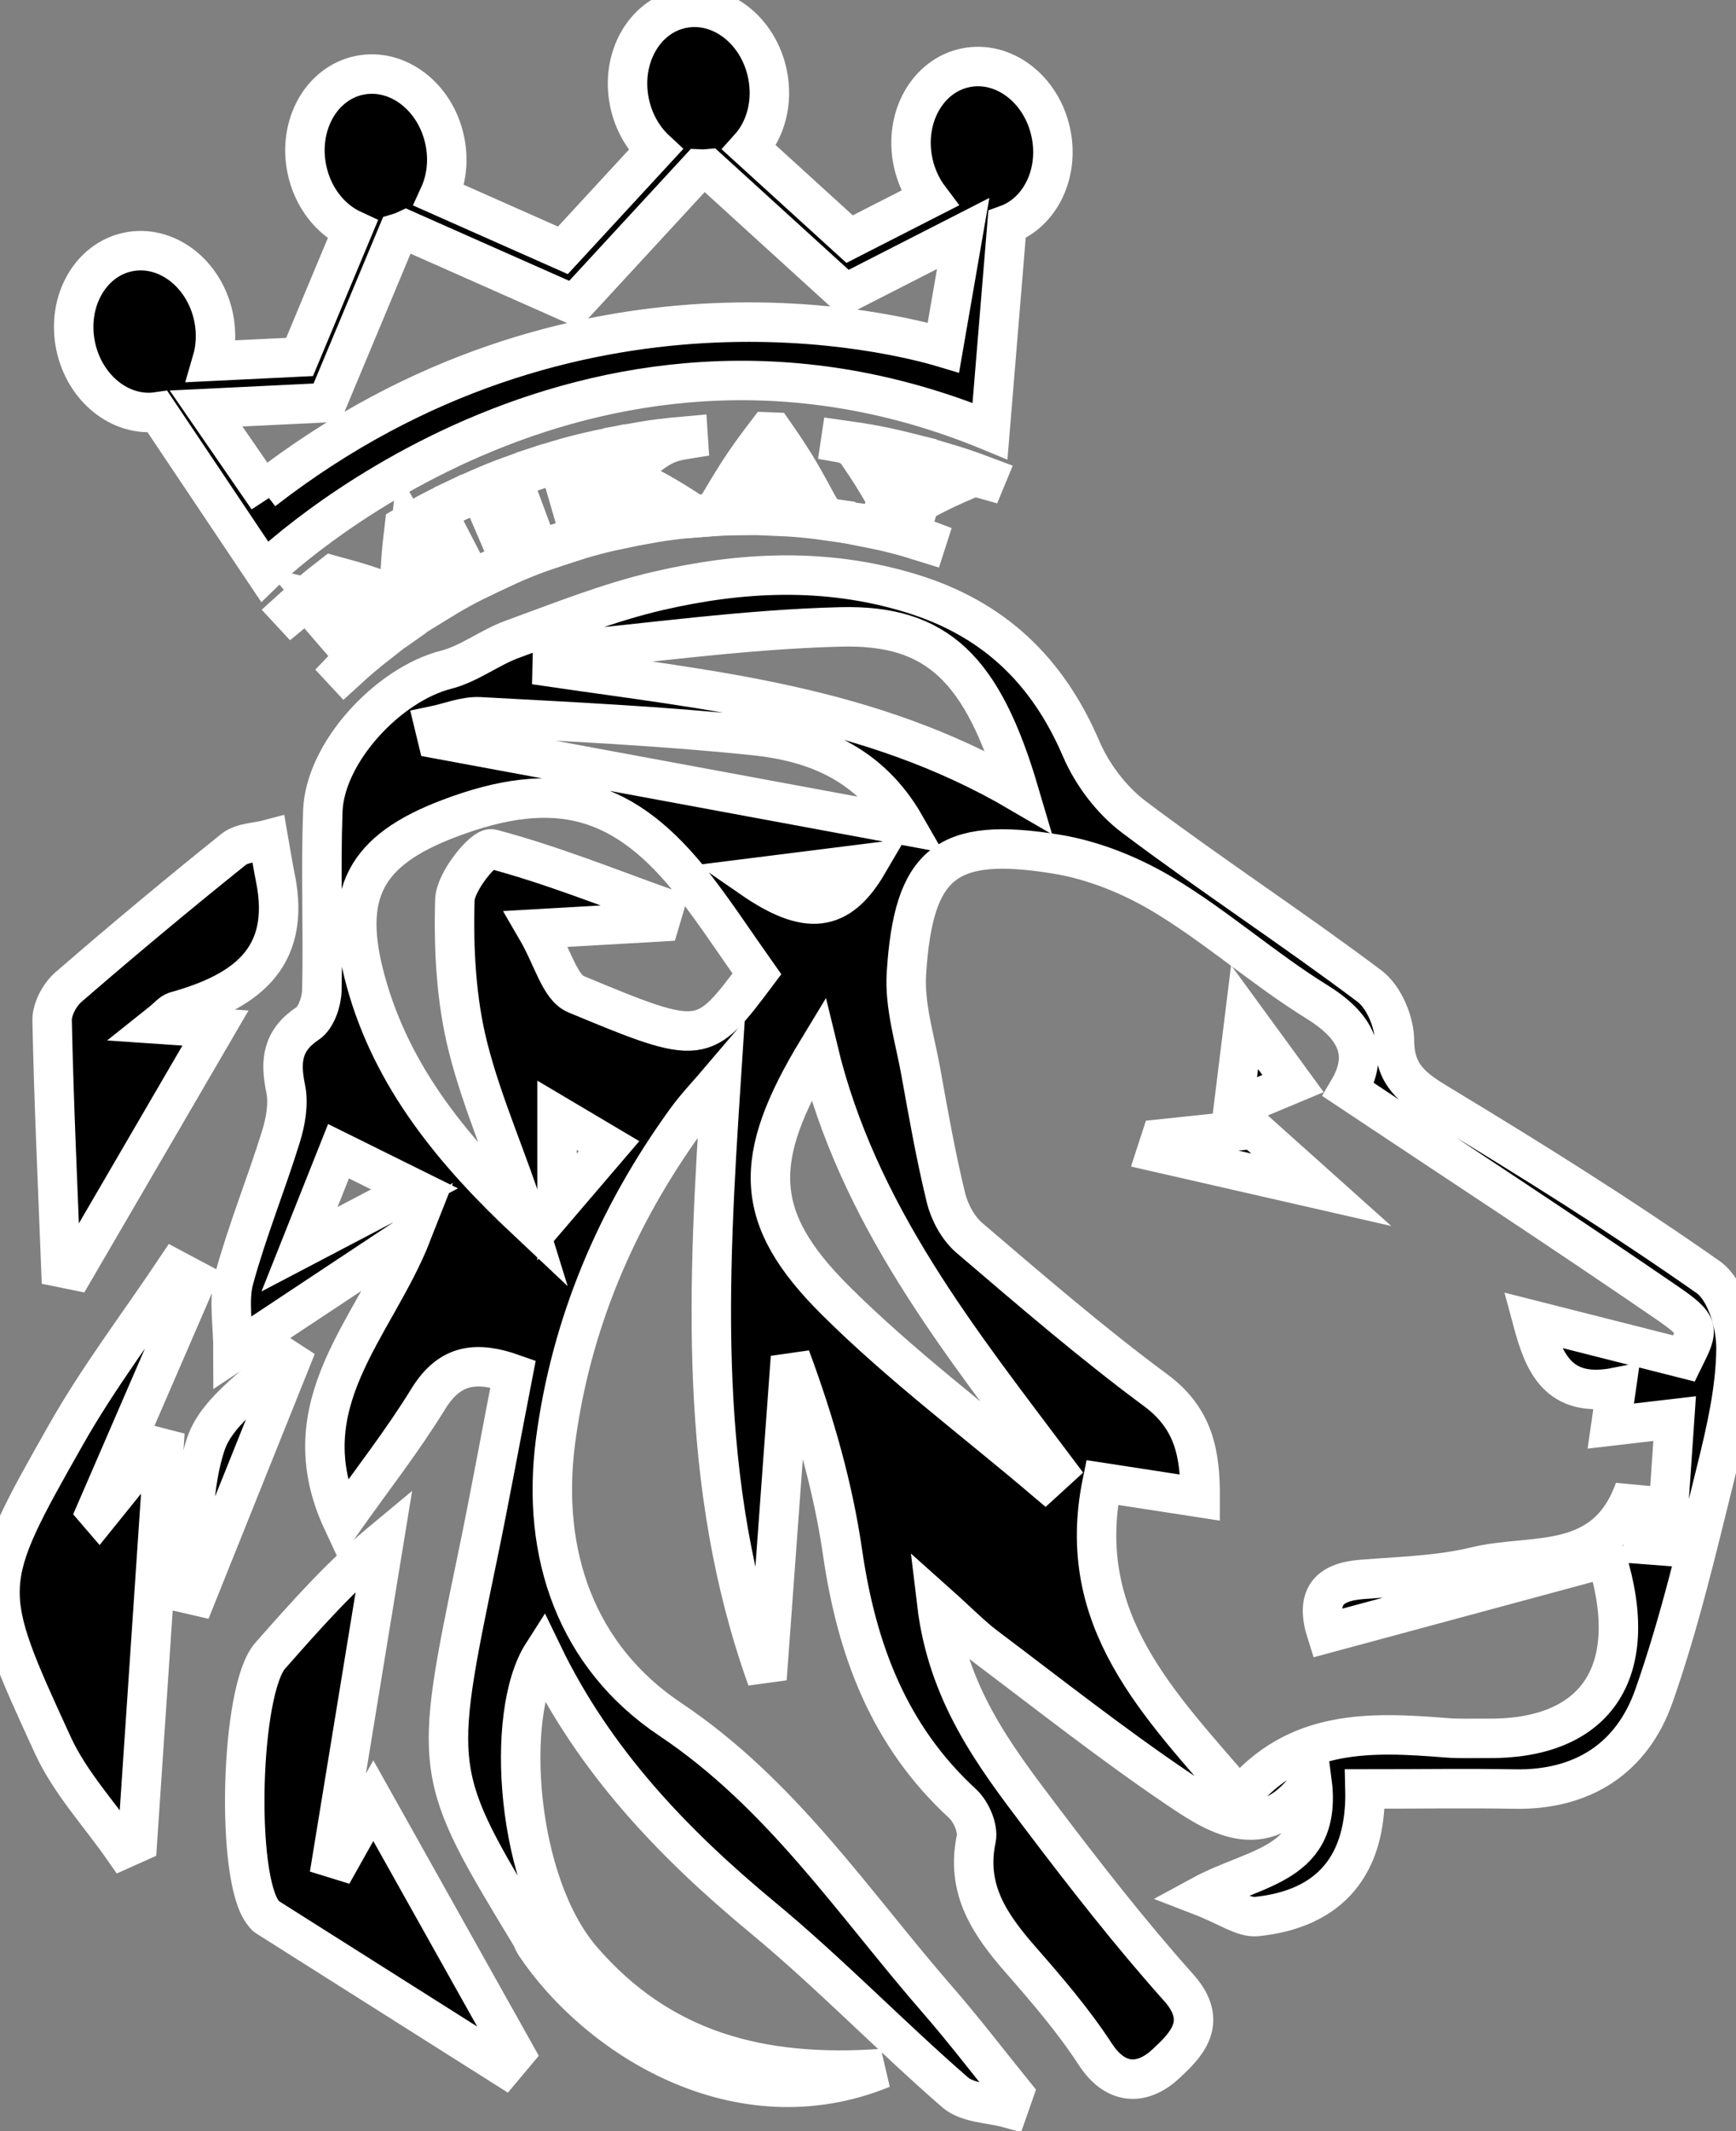 <svg width="44" height="54" viewBox="0 0 44 54" stroke="#fff" xmlns="http://www.w3.org/2000/svg">
<rect x="0" y="0" width="44" height="54" fill="#808080" stroke="none"/>
<path d="M34.596 45.33C34.643 47.244 33.726 48.367 31.857 48.562C31.506 48.598 31.121 48.302 30.436 48.038C31.844 47.272 33.536 47.271 33.252 45.108C32.093 46.774 30.914 46.036 29.865 45.328C28.191 44.196 26.599 42.94 24.982 41.723C24.616 41.447 24.293 41.111 23.741 40.618C24.015 42.918 25.197 44.476 26.365 46.019C27.489 47.504 28.636 48.978 29.876 50.366C30.663 51.246 30.043 51.834 29.551 52.294C29.003 52.806 28.311 52.897 27.758 52.047C27.205 51.199 26.536 50.42 25.867 49.656C25.093 48.77 24.473 47.876 24.743 46.594C24.799 46.327 24.614 45.901 24.398 45.702C22.528 43.983 21.714 41.801 21.356 39.343C21.115 37.682 20.651 36.053 20.035 34.391C19.837 37.108 19.638 39.825 19.44 42.541C17.663 37.58 17.94 32.529 18.279 27.333C17.979 27.686 17.655 28.021 17.385 28.394C15.62 30.834 14.466 33.556 14.079 36.528C13.711 39.371 14.599 41.967 16.989 43.567C19.821 45.462 21.623 48.215 23.776 50.687C24.441 51.452 25.056 52.258 25.694 53.046C25.65 53.171 25.608 53.295 25.564 53.42C25.105 53.292 24.53 53.298 24.205 53.015C22.548 51.574 21.017 49.985 19.326 48.586C17.052 46.702 15.059 44.615 13.752 41.907C12.78 43.427 13.069 47.708 14.743 49.651C16.721 51.946 19.249 52.639 22.363 52.414C18.718 53.902 15.15 51.638 13.562 49.269C13.515 49.199 13.492 49.114 13.448 49.042C10.959 44.933 10.964 44.934 12.098 39.471C12.415 37.942 12.694 36.407 13.004 34.811C12.09 34.488 11.408 34.547 10.853 35.449C10.199 36.514 9.423 37.503 8.683 38.55C7.293 35.574 9.494 33.666 10.438 31.262C8.999 32.216 7.559 33.17 5.907 34.265C5.907 33.54 5.787 32.94 5.931 32.411C6.264 31.191 6.746 30.01 7.121 28.8C7.24 28.415 7.32 27.964 7.24 27.581C7.096 26.886 7.15 26.363 7.798 25.932C8.013 25.789 8.151 25.383 8.158 25.093C8.191 23.58 8.126 22.063 8.182 20.55C8.237 19.061 9.843 17.344 11.307 16.97C11.894 16.82 12.409 16.407 12.988 16.197C14.206 15.753 15.421 15.265 16.679 14.973C18.796 14.483 20.924 14.377 23.067 15.026C25.17 15.664 26.545 16.975 27.403 18.974C27.682 19.625 28.174 20.275 28.738 20.7C30.696 22.173 32.752 23.516 34.711 24.987C35.074 25.26 35.342 25.895 35.343 26.363C35.345 27.244 35.807 27.575 36.477 27.98C38.79 29.376 41.085 30.811 43.295 32.361C43.748 32.68 44.007 33.564 44 34.184C43.989 35.211 43.75 36.249 43.501 37.255C43.025 39.173 42.575 41.109 41.921 42.97C41.368 44.545 40.12 45.368 38.38 45.332C37.197 45.311 36.014 45.33 34.596 45.33ZM41.65 39.131C41.84 39.145 42.032 39.16 42.223 39.175C42.295 38.123 42.368 37.072 42.445 35.946C41.709 36.032 41.311 36.079 40.827 36.135C40.881 35.763 40.918 35.502 40.968 35.152C39.478 35.447 39.121 34.511 38.836 33.448C40.163 33.785 41.419 34.103 42.684 34.423C43.057 33.666 43.105 33.596 42.23 32.996C39.592 31.185 36.912 29.434 34.179 27.614C34.721 26.694 34.373 26.002 33.368 25.379C32.041 24.557 30.856 23.502 29.521 22.694C28.693 22.192 27.727 21.797 26.776 21.643C23.981 21.188 23.152 21.858 22.974 24.663C22.921 25.48 23.187 26.321 23.336 27.145C23.529 28.219 23.718 29.295 23.977 30.353C24.067 30.721 24.288 31.127 24.572 31.369C26.118 32.688 27.659 34.019 29.291 35.227C30.267 35.949 30.422 36.843 30.419 37.948C29.543 37.813 28.765 37.693 27.934 37.565C27.216 41.07 29.375 43.173 31.412 45.549C32.844 43.797 34.746 43.881 36.667 44.034C37.005 44.061 37.345 44.044 37.684 44.048C40.408 44.083 41.637 42.422 40.719 39.471C38.379 40.103 36.022 40.738 33.625 41.386C33.336 40.481 33.647 40.088 34.52 40.02C35.489 39.944 36.478 39.92 37.415 39.693C38.852 39.345 40.684 39.818 41.428 37.742C41.522 38.331 41.586 38.731 41.65 39.131ZM19.184 24.677C18.639 23.907 18.155 23.166 17.614 22.468C15.843 20.184 14.095 19.709 11.38 20.74C9.252 21.548 8.663 22.637 9.266 24.849C9.941 27.324 11.525 29.211 13.352 30.929C12.892 29.439 12.237 28.021 11.862 26.532C11.559 25.331 11.493 24.043 11.529 22.799C11.542 22.337 12.262 21.457 12.463 21.511C13.948 21.902 15.383 22.48 16.833 23C16.798 23.119 16.764 23.239 16.728 23.358C15.825 23.41 14.924 23.462 13.592 23.538C14.014 24.261 14.184 25.018 14.598 25.191C17.806 26.527 17.821 26.492 19.184 24.677ZM25.83 20.073C24.909 16.957 23.765 15.825 21.317 15.885C18.875 15.944 16.441 16.297 14.003 16.522C14 16.65 13.998 16.779 13.995 16.907C17.981 17.491 22.028 17.852 25.83 20.073ZM26.491 37.518C26.588 37.43 26.685 37.34 26.781 37.252C24.328 33.983 21.744 30.788 20.733 26.586C19.041 29.374 19.077 30.862 21.175 32.951C22.826 34.594 24.711 36.004 26.491 37.518ZM11.006 18.389C11.033 18.5 11.06 18.611 11.087 18.723C14.988 19.444 18.889 20.167 22.945 20.918C22.037 19.332 20.633 18.796 19.108 18.638C16.802 18.398 14.482 18.29 12.166 18.163C11.785 18.142 11.394 18.308 11.006 18.389ZM10.507 30.125C9.775 29.763 9.233 29.495 8.58 29.171C8.266 29.962 7.991 30.653 7.592 31.654C8.712 31.067 9.508 30.649 10.507 30.125ZM19.045 22.246C20.456 23.221 21.264 23.137 22.002 21.874C20.979 22.002 20.044 22.12 19.045 22.246ZM14.118 28.26C14.118 29.07 14.118 29.696 14.118 30.584C14.656 29.955 15.015 29.535 15.437 29.042C14.95 28.753 14.576 28.532 14.118 28.26Z" />
<path d="M12.772 52.37C10.767 51.103 8.763 49.836 6.759 48.567C6.724 48.546 6.701 48.507 6.674 48.473C5.961 47.601 6.088 42.818 6.846 41.957C7.734 40.95 8.62 39.941 9.737 39.015C9.298 41.7 8.858 44.387 8.419 47.072C8.485 47.092 8.551 47.111 8.617 47.132C8.856 46.705 9.096 46.279 9.462 45.627C10.715 47.862 11.883 49.949 13.052 52.036C12.96 52.147 12.866 52.259 12.772 52.37Z" />
<path d="M4.963 32.451C4.122 34.394 3.279 36.337 2.438 38.281C2.463 38.31 2.487 38.34 2.512 38.369C2.976 37.794 3.44 37.218 3.905 36.642C3.987 36.663 4.07 36.686 4.152 36.707C3.928 40.035 3.705 43.362 3.481 46.69C3.365 46.742 3.248 46.794 3.132 46.846C2.526 45.975 1.776 45.171 1.34 44.223C-0.499 40.221 -0.499 40.185 1.674 36.35C2.495 34.9 3.514 33.563 4.443 32.174C4.618 32.267 4.791 32.359 4.963 32.451Z" />
<path d="M4.034 25.953C4.592 25.991 4.962 26.016 5.461 26.05C4.231 28.161 3.058 30.175 1.885 32.188C1.771 32.165 1.657 32.14 1.543 32.117C1.463 30.03 1.364 27.943 1.321 25.855C1.315 25.574 1.511 25.206 1.732 25.014C3.106 23.824 4.504 22.659 5.921 21.522C6.141 21.346 6.508 21.35 6.806 21.27C6.863 21.593 6.913 21.92 6.979 22.242C7.402 24.318 6.167 25.147 4.452 25.626C4.344 25.657 4.26 25.773 4.034 25.953Z" />
<path d="M4.821 40.832C4.924 39.422 4.782 37.915 5.215 36.597C5.511 35.695 6.607 35.053 7.513 34.123C6.537 36.555 5.677 38.7 4.821 40.832Z" />
<path d="M29.419 28.86C30.208 28.777 30.997 28.694 31.773 28.612C32.287 29.072 32.81 29.541 33.487 30.147C31.982 29.803 30.646 29.498 29.31 29.193C29.346 29.082 29.383 28.971 29.419 28.86Z" />
<path d="M31.545 25.773C32.01 26.409 32.391 26.933 32.772 27.456C32.219 27.687 31.665 27.917 31.259 28.087C31.352 27.339 31.426 26.742 31.545 25.773Z" />
<path d="M25.523 5.691C26.359 5.388 26.85 4.403 26.637 3.375C26.407 2.26 25.437 1.518 24.471 1.718C23.506 1.918 22.909 2.984 23.14 4.098C23.213 4.45 23.36 4.765 23.557 5.026L21.534 6.059L18.992 3.745C19.406 3.286 19.6 2.591 19.451 1.874C19.221 0.759 18.252 0.018 17.285 0.218C16.32 0.418 15.724 1.483 15.955 2.598C16.055 3.084 16.297 3.5 16.616 3.797L14.267 6.343L11.131 4.952C11.316 4.548 11.377 4.062 11.274 3.566C11.044 2.451 10.075 1.709 9.108 1.909C8.143 2.109 7.547 3.175 7.778 4.289C7.925 5.004 8.379 5.565 8.938 5.823L7.593 9.045L5.372 9.153C5.472 8.812 5.494 8.429 5.414 8.041C5.184 6.926 4.214 6.184 3.248 6.384C2.283 6.584 1.686 7.65 1.917 8.765C2.141 9.845 3.059 10.573 3.994 10.435L6.705 14.481C6.705 14.481 14.71 6.634 25.092 10.923L25.523 5.691ZM23.911 8.807C22.775 8.466 14.557 6.309 6.67 12.431L6.789 12.623L5.223 10.351L8.287 10.202L10.08 5.91C10.154 5.888 10.225 5.862 10.293 5.83L14.552 7.718L17.719 4.284C17.798 4.288 17.878 4.287 17.957 4.279L21.429 7.44L24.412 5.916L23.911 8.807Z" />
<path d="M10.968 15.335C10.951 15.31 10.944 15.296 10.928 15.27C11.226 15.06 11.26 14.98 11.168 14.824C10.861 14.296 10.707 14.032 10.4 13.503C10.302 14.422 10.286 14.877 10.309 15.769C10.266 15.799 10.244 15.814 10.202 15.844C9.379 15.53 8.947 15.398 8.053 15.194C8.42 15.633 8.604 15.852 8.973 16.291C9.124 16.471 9.237 16.457 9.565 16.223C9.584 16.247 9.594 16.259 9.613 16.283C9.253 16.565 9.077 16.714 8.736 17.026C8.715 17.003 8.705 16.991 8.684 16.969C8.953 16.689 8.984 16.627 8.854 16.476C8.476 16.038 8.288 15.819 7.911 15.382C7.802 15.256 7.704 15.277 7.39 15.54C7.369 15.518 7.359 15.505 7.339 15.483C7.759 15.1 7.975 14.918 8.42 14.574C9.126 14.764 9.468 14.875 10.127 15.132C10.138 14.423 10.162 14.063 10.249 13.338C10.726 13.059 10.969 12.929 11.465 12.69C11.479 12.718 11.485 12.732 11.499 12.759C11.148 12.946 11.102 13.033 11.208 13.239C11.451 13.707 11.572 13.941 11.814 14.409C11.918 14.609 11.98 14.644 12.337 14.495C12.35 14.523 12.357 14.537 12.37 14.565C11.795 14.843 11.514 14.997 10.968 15.335Z" />
<path d="M12.555 14.477C12.541 14.449 12.536 14.436 12.522 14.408C12.841 14.236 12.908 14.171 12.832 13.996C12.603 13.464 12.488 13.198 12.259 12.666C12.19 12.508 12.068 12.509 11.707 12.661C11.693 12.633 11.688 12.62 11.674 12.592C12.366 12.269 12.72 12.128 13.439 11.884C13.449 11.914 13.454 11.928 13.464 11.957C13.089 12.093 13 12.184 13.061 12.345C13.262 12.888 13.363 13.159 13.565 13.702C13.634 13.89 13.731 13.885 14.081 13.784C14.091 13.813 14.095 13.827 14.105 13.856C13.474 14.07 13.163 14.194 12.555 14.477Z" />
<path d="M16.198 13.313C16.192 13.283 16.189 13.268 16.183 13.237C16.488 13.175 16.542 13.15 16.536 13.111C16.53 13.078 16.498 13.052 16.394 12.994C16.002 12.778 15.799 12.677 15.38 12.488C15.333 12.53 15.311 12.551 15.264 12.594C15.319 12.828 15.346 12.947 15.402 13.181C15.437 13.328 15.515 13.345 15.858 13.301C15.865 13.331 15.867 13.347 15.874 13.377C15.247 13.507 14.938 13.588 14.328 13.784C14.319 13.755 14.313 13.74 14.304 13.71C14.635 13.581 14.686 13.532 14.637 13.364C14.475 12.805 14.393 12.526 14.232 11.967C14.178 11.784 14.074 11.772 13.715 11.873C13.706 11.844 13.701 11.83 13.692 11.8C14.388 11.576 14.742 11.483 15.457 11.336C15.464 11.366 15.466 11.382 15.473 11.412C15.085 11.508 15.026 11.584 15.069 11.766C15.132 12.033 15.164 12.167 15.227 12.434C15.586 12.077 15.776 11.903 16.176 11.568C16.323 11.447 16.366 11.406 16.358 11.358C16.349 11.297 16.281 11.282 16.089 11.305C16.014 11.314 15.976 11.318 15.902 11.328C15.896 11.298 15.894 11.282 15.888 11.252C16.504 11.14 16.815 11.099 17.439 11.044C17.441 11.075 17.443 11.09 17.445 11.121C16.917 11.205 16.688 11.268 15.858 12.048C16.565 12.386 16.9 12.576 17.527 12.985C17.588 13.025 17.648 13.035 17.767 13.03C17.769 13.06 17.77 13.075 17.773 13.107C17.139 13.156 16.823 13.198 16.198 13.313Z" />
<path d="M19.569 13.074C19.57 13.043 19.571 13.028 19.572 12.997C19.634 12.996 19.665 12.996 19.726 12.995C19.886 12.994 19.95 12.974 19.954 12.907C19.959 12.84 19.91 12.727 19.753 12.476C19.305 12.452 19.082 12.449 18.635 12.458C18.61 12.5 18.598 12.521 18.572 12.564C18.515 12.661 18.427 12.793 18.429 12.867C18.432 12.947 18.539 12.975 18.823 12.985C18.823 13.016 18.823 13.031 18.824 13.062C18.438 13.065 18.245 13.073 17.861 13.101C17.859 13.07 17.858 13.055 17.855 13.024C18.073 12.984 18.139 12.925 18.313 12.627C18.72 11.939 18.947 11.601 19.449 10.943C19.511 10.945 19.541 10.945 19.602 10.948C20.063 11.61 20.27 11.948 20.639 12.635C20.851 13.033 20.923 13.111 21.119 13.14C21.115 13.17 21.113 13.186 21.108 13.216C20.493 13.128 20.184 13.099 19.569 13.074ZM19.188 11.587C18.986 11.883 18.89 12.034 18.706 12.336C19.096 12.33 19.292 12.332 19.683 12.351C19.495 12.043 19.396 11.89 19.188 11.587Z" />
<path d="M24.96 12.146C24.777 12.094 24.66 12.089 24.564 12.13C24.037 12.353 23.785 12.475 23.3 12.736C23.241 12.947 23.211 13.052 23.151 13.263C23.087 13.494 23.138 13.546 23.503 13.683C23.494 13.712 23.49 13.727 23.48 13.757C22.831 13.553 22.502 13.47 21.842 13.341C21.848 13.311 21.851 13.296 21.857 13.265C22.258 13.321 22.319 13.274 22.371 13.05C22.407 12.887 22.426 12.805 22.463 12.641C22.193 12.165 22.046 11.931 21.728 11.468C21.645 11.347 21.492 11.252 21.309 11.22C21.314 11.19 21.316 11.174 21.32 11.144C22.048 11.246 22.411 11.315 23.131 11.496C23.123 11.526 23.12 11.541 23.112 11.571C23.054 11.559 23.025 11.553 22.966 11.542C22.75 11.499 22.672 11.493 22.658 11.562C22.652 11.589 22.698 11.685 22.745 11.768C22.934 12.106 23.022 12.276 23.188 12.617C23.465 12.466 23.607 12.393 23.896 12.253C24.07 12.168 24.186 12.08 24.205 12.022C24.233 11.937 24.157 11.882 23.799 11.761C23.808 11.732 23.813 11.716 23.822 11.687C24.291 11.825 24.526 11.904 24.988 12.078C24.976 12.104 24.97 12.118 24.96 12.146Z" />
</svg>